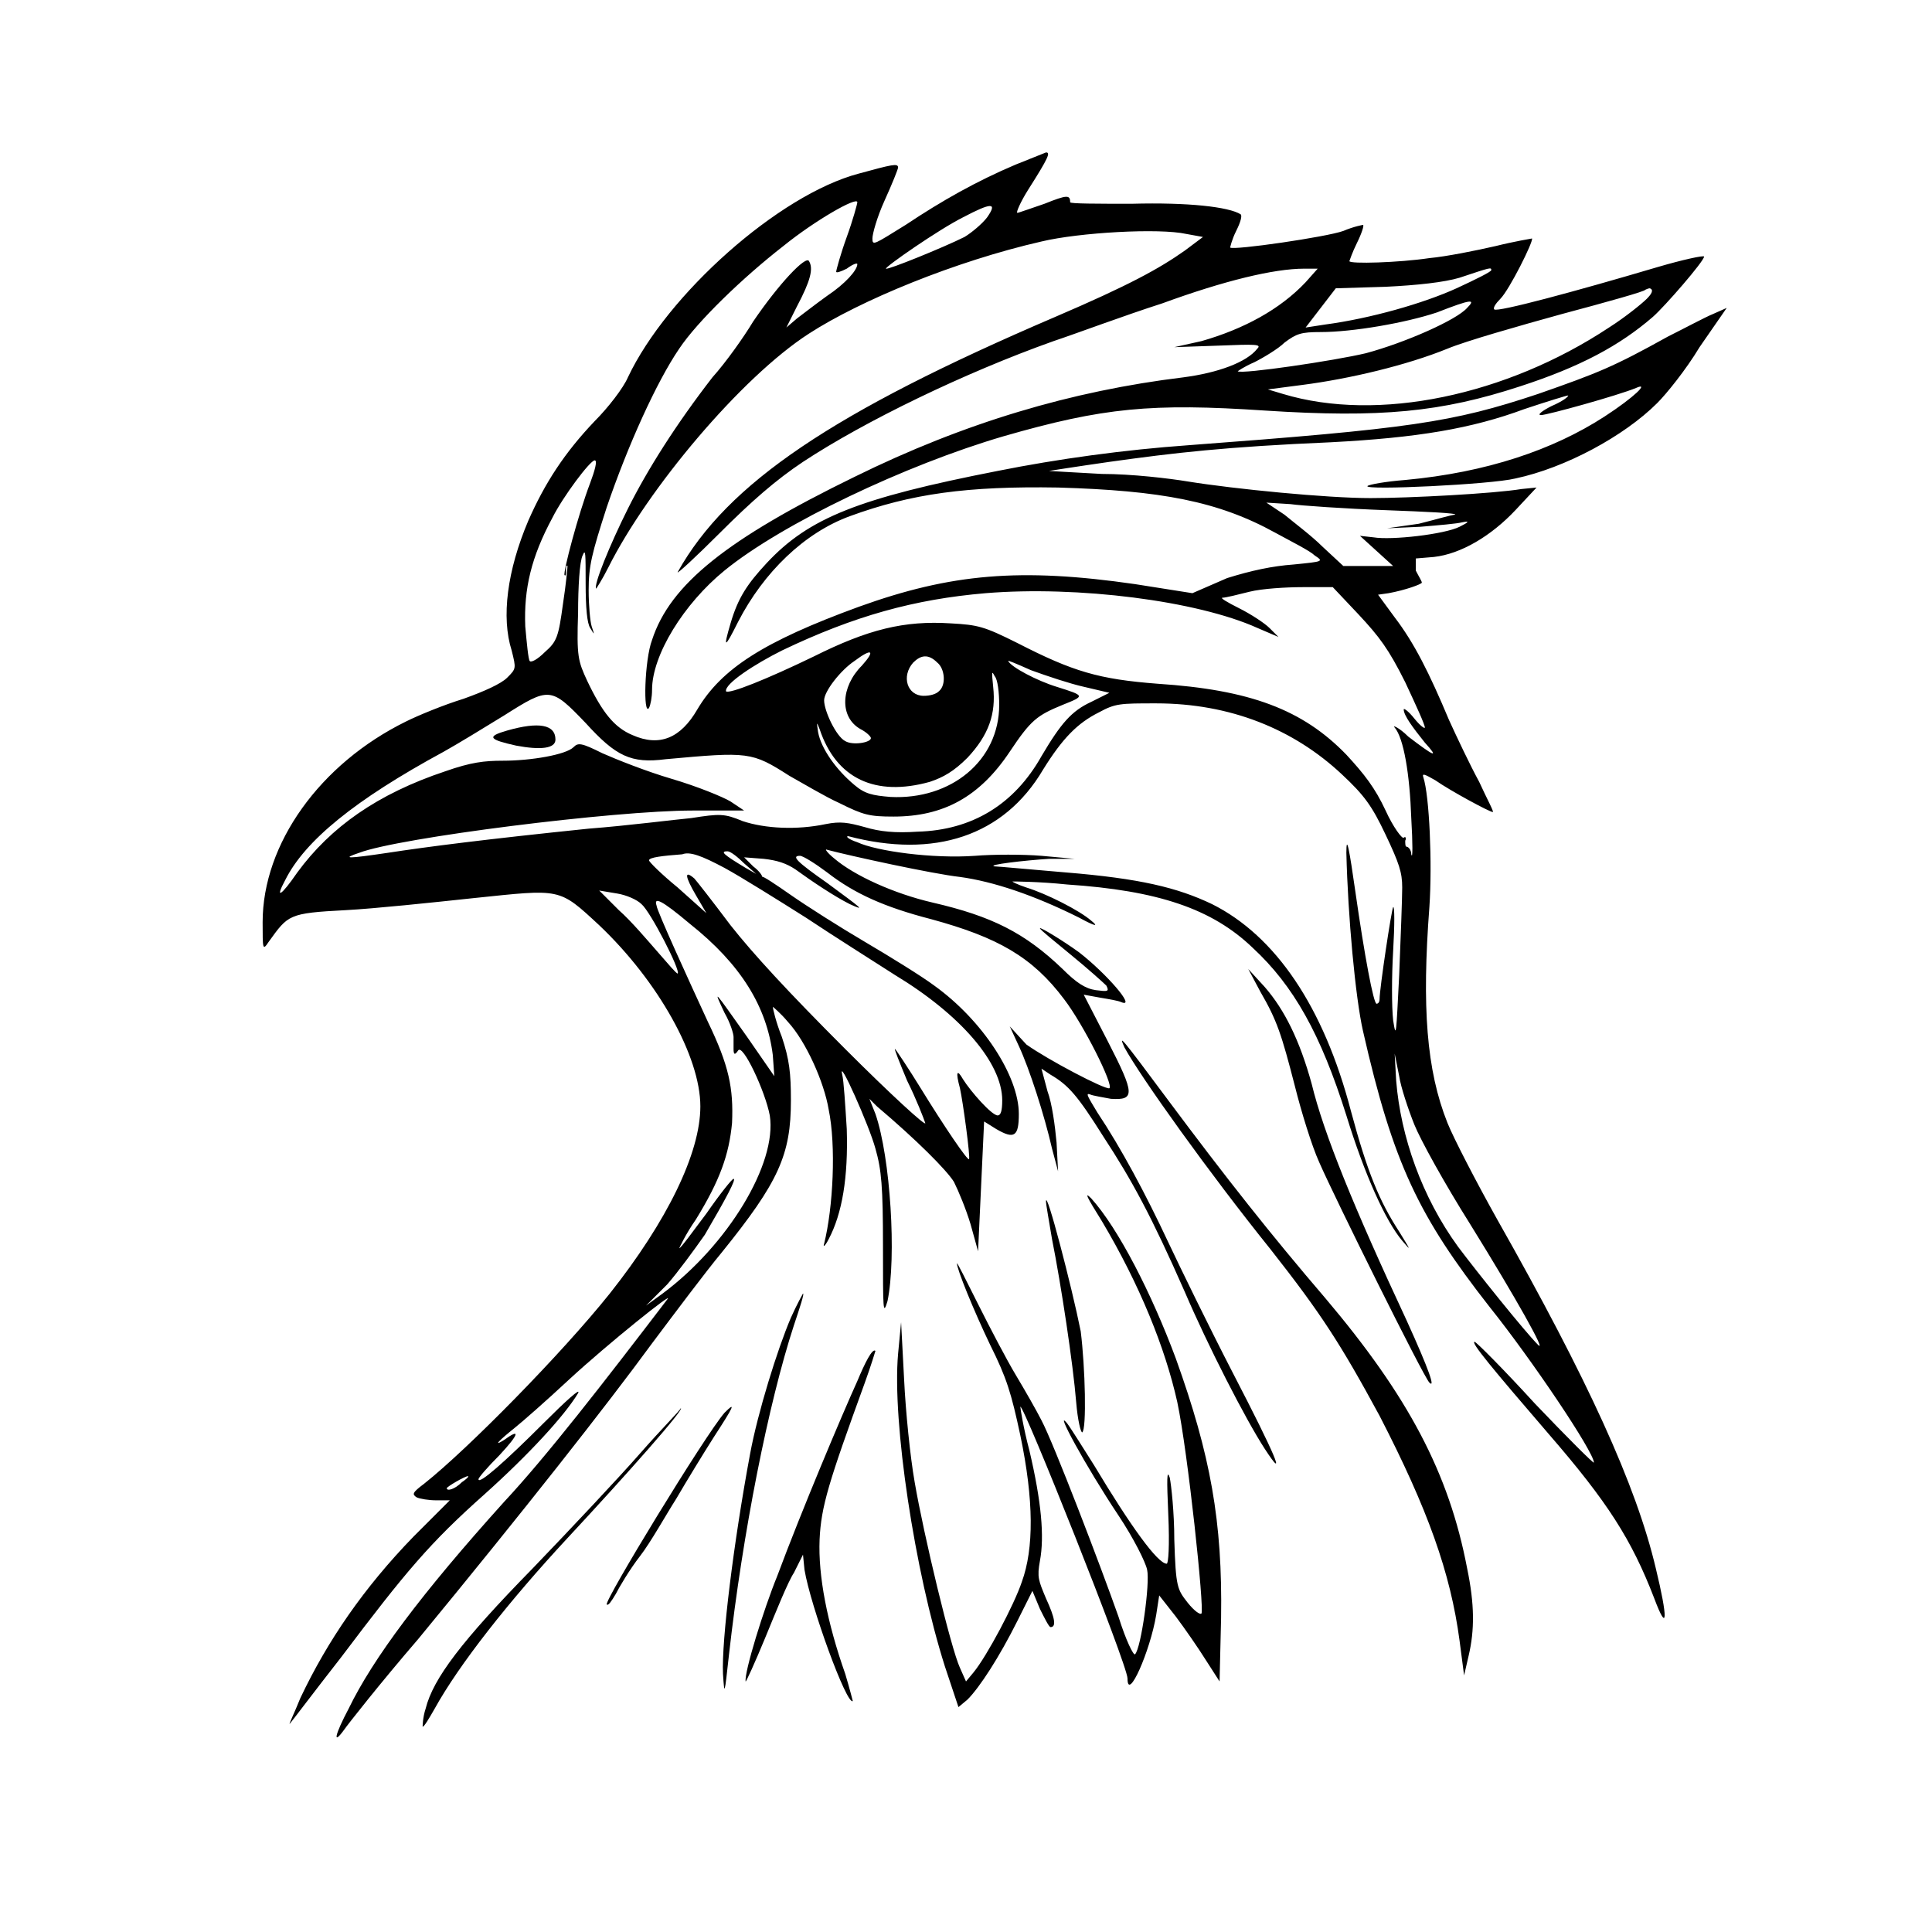 <?xml version="1.0" encoding="utf-8"?>
<svg version="1.1" id="Cuckoo" xmlns="http://www.w3.org/2000/svg" xmlns:xlink="http://www.w3.org/1999/xlink" x="0px" y="0px"
	viewBox="0 0 128 128" style="enable-background:new 0 0 128 128;" xml:space="preserve">
    <path d="M67.3,10.9c-2.6,1.1-4.9,2.4-7.3,4c-2.1,1.3-2.2,1.4-2.2,0.9c0-0.3,0.3-1.4,0.8-2.5c0.5-1.1,0.9-2.1,0.9-2.2
        c0-0.3-0.4-0.2-2.6,0.4c-5.3,1.4-12.7,8-15.3,13.5c-0.3,0.7-1.3,2-2.2,2.9c-2,2.1-3.3,4.1-4.4,6.6c-1.4,3.3-1.8,6.4-1.1,8.6
        c0.3,1.2,0.3,1.2-0.3,1.8c-0.4,0.4-1.5,0.9-2.9,1.4c-1.3,0.4-3,1.1-3.8,1.5c-5.7,2.8-9.5,8.1-9.5,13.3c0,1.8,0,1.9,0.4,1.3
        c1.3-1.8,1.3-1.9,5.1-2.1c1.9-0.1,5.7-0.5,8.5-0.8c5.8-0.6,5.6-0.7,8.3,1.8c3.9,3.7,6.7,8.7,6.7,12c0,3.1-2.2,7.6-6,12.4
        c-3.2,4-9.4,10.3-12.3,12.6c-0.8,0.6-0.8,0.7-0.5,0.9c0.2,0.1,0.8,0.2,1.3,0.2l0.9,0l-2.4,2.4c-3.3,3.4-5.7,6.9-7.5,10.7
        c-0.4,1-0.8,1.8-0.7,1.7c0.1-0.1,1.6-2.1,3.4-4.4c4.3-5.7,5.9-7.6,9.5-10.8c2.9-2.6,5.3-5.2,6.2-6.7c0.2-0.4-0.8,0.5-2.3,2
        c-2.5,2.5-4.3,4.1-4.3,3.7c0-0.1,0.6-0.8,1.4-1.6c1.3-1.4,1.4-1.8,0.3-1c-0.8,0.5-0.3,0,0.7-0.8c0.5-0.4,2.1-1.8,3.6-3.2
        c2.6-2.4,7.1-6,6.5-5.3c-4.2,5.5-8,10.4-10.8,13.4c-5.5,6.1-8.7,10.4-10.3,13.7c-0.9,1.7-1.1,2.5-0.3,1.4c0.2-0.3,2.4-3.1,4.9-6
        c7-8.5,12.5-15.5,15.5-19.6c1.5-2,3.6-4.8,4.6-6c3.8-4.7,4.6-6.5,4.6-10.1c0-1.8-0.1-2.7-0.6-4.2c-0.4-1-0.6-1.9-0.6-2
        c0,0,0.5,0.4,1,1c1.2,1.3,2.4,4,2.7,5.8c0.5,2.4,0.3,6.5-0.3,8.9c-0.1,0.3,0.1,0.1,0.3-0.3c0.9-1.7,1.3-4.1,1.2-7.3
        c-0.1-1.6-0.2-3.2-0.3-3.6c-0.3-1.3,1.8,3.4,2.2,4.9c0.4,1.4,0.5,2.5,0.5,6.5c0,4.2,0,4.6,0.3,3.6c0.6-2.9,0.2-9.5-0.8-12.4l-0.4-1
        l0.5,0.5c2.6,2.2,4.6,4.2,5.1,5c0.3,0.6,0.8,1.8,1.1,2.8l0.5,1.8l0.2-4.3l0.2-4.3l0.8,0.5c1.2,0.7,1.5,0.5,1.5-1
        c0-2.5-2.4-6.2-5.6-8.5c-0.8-0.6-2.9-1.9-4.6-2.9c-1.7-1-3.9-2.4-4.9-3.1c-1-0.7-1.9-1.3-1.9-1.2c0,0-0.1,0,0,0
        c0-0.1-0.2-0.4-0.6-0.7l-0.6-0.6l1.3,0.1c0.9,0.1,1.5,0.3,2.1,0.7c1.1,0.8,2.6,1.8,3.6,2.3c1.1,0.5,0.8,0.3-1.5-1.4
        c-2-1.4-2.4-1.8-1.8-1.8c0.2,0,1,0.5,1.8,1.1c1.8,1.4,3.8,2.3,6.9,3.1c4.4,1.2,6.7,2.5,8.8,5.3c1.3,1.7,3.3,5.7,3,5.9
        c-0.3,0.1-4.1-1.9-5.5-2.9L66.9,68l0.6,1.3c0.7,1.5,1.7,4.6,2.2,6.8l0.4,1.5l-0.1-1.9c-0.1-1.1-0.3-2.6-0.6-3.4L69,70.8l0.6,0.4
        c1.2,0.7,1.8,1.4,3.5,4.1c1.9,2.9,3.2,5.3,5.4,10.3c1.5,3.5,4,8.4,5.3,10.4c1.5,2.3,0.7,0.4-2.1-5c-1.6-3.1-3.5-7-4.3-8.7
        c-1.5-3.2-3.1-6.2-4.7-8.6c-0.6-1-0.8-1.3-0.5-1.2c0.2,0.1,0.9,0.2,1.4,0.3c1.6,0.1,1.6-0.3-0.2-3.8l-1.6-3.1l1.1,0.2
        c0.6,0.1,1.2,0.2,1.4,0.3c1,0.4-1-1.9-2.8-3.3c-1.1-0.8-2.6-1.7-2.6-1.6c0,0.1,0.9,0.8,2.1,1.8c1.1,0.9,2.1,1.8,2.3,2
        c0.2,0.4,0.1,0.4-0.7,0.3c-0.7-0.1-1.3-0.5-2.2-1.4c-2.5-2.4-4.7-3.5-8.6-4.4c-2.6-0.6-5.2-1.8-6.5-2.9c-0.5-0.4-0.7-0.7-0.5-0.6
        c1.5,0.4,7,1.6,8.8,1.8c2.2,0.3,4.9,1.2,7.9,2.7c1.1,0.6,1.3,0.6,0.8,0.2c-0.8-0.7-3-1.8-4.3-2.2c-0.6-0.2-1-0.4-0.9-0.4
        c0,0,1.7,0,3.6,0.2c6,0.4,9.6,1.6,12.3,4.2c2.7,2.5,4.5,5.7,6.2,11.1c1.2,3.9,2.6,7,3.7,8.3c0.6,0.7,0.6,0.7-0.2-0.6
        c-1.3-2-2.1-3.9-3.2-8c-1.8-6.9-5-11.6-9.2-13.7c-2.3-1.1-4.8-1.7-9.7-2.1c-2.4-0.2-4.5-0.4-4.7-0.4c-0.6-0.1,2-0.4,3.6-0.5l1.7,0
        l-2.2-0.2c-1.2-0.1-3.2-0.1-4.4,0c-2.8,0.2-6.5-0.3-7.8-0.9c-0.6-0.2-0.8-0.4-0.6-0.4c5.7,1.5,10.3,0,12.9-4.4
        c1.3-2.1,2.3-3.1,3.7-3.8c1.1-0.6,1.4-0.6,3.8-0.6c4.9,0,9.1,1.7,12.3,4.7c1.5,1.4,2,2.1,2.9,4c0.9,1.9,1.1,2.5,1.1,3.5
        c0,0.7-0.1,3.3-0.2,5.8c-0.2,3.9-0.2,4.3-0.4,3c-0.1-0.9-0.1-2.9,0-4.6c0.1-1.7,0.1-3,0-2.9c-0.1,0.1-0.9,5.4-0.9,6.1
        c0,0.2-0.1,0.3-0.2,0.3c-0.2,0-0.8-3.2-1.4-7.4c-0.4-2.8-0.6-3.9-0.6-2.6c0.1,4.2,0.6,9.6,1.1,11.8c2,8.8,3.7,12.3,8.4,18.3
        c2.8,3.5,6.9,9.6,6.9,10.3c0,0.1-1.8-1.7-3.9-3.9c-2.1-2.3-3.9-4.1-4-4.1c-0.3,0,1.2,1.8,4.9,6.1c3.9,4.5,5.5,7,7,10.9
        c0.9,2.4,0.9,1.3,0.1-2c-1.3-5.5-4.5-12.5-10.5-23.1c-1.4-2.5-2.9-5.4-3.3-6.4c-1.4-3.5-1.7-7.7-1.2-14.3c0.2-2.9,0-7.4-0.4-8.6
        c-0.1-0.3,0.1-0.2,0.8,0.2c1,0.7,3.6,2.1,3.8,2.1c0.1,0-0.4-0.9-0.9-2c-0.6-1.1-1.5-3-2-4.1c-1.3-3.1-2.3-5.1-3.6-6.8l-1.1-1.5
        l0.7-0.1c1.1-0.2,2.2-0.6,2.2-0.7c0-0.1-0.2-0.4-0.4-0.8L93.8,37l1.2-0.1c1.8-0.2,3.8-1.4,5.4-3.1l1.4-1.5l-1,0.1
        c-1.8,0.3-7.4,0.6-10,0.6c-2.9,0-9-0.6-12.1-1.1c-1.2-0.2-3.7-0.5-5.7-0.5c-1.9-0.1-3.5-0.2-3.5-0.2s1.9-0.3,4-0.6
        c4.3-0.6,7.7-1,14.7-1.3c5.7-0.3,9.3-0.9,12.8-2.2c1.5-0.5,2.8-0.9,2.9-0.9c0,0.1-0.4,0.4-1.1,0.7c-0.6,0.3-1,0.6-0.7,0.6
        c0.4,0,5.1-1.3,6.3-1.8c0.9-0.4-0.1,0.6-2.1,1.9c-3.4,2.2-7.8,3.7-13.2,4.2c-1.3,0.1-2.4,0.3-2.5,0.4c-0.3,0.3,8.2-0.1,9.8-0.5
        c3.3-0.7,7.2-2.8,9.4-5c0.6-0.6,1.9-2.2,2.8-3.7l1.8-2.6l-0.9,0.4c-0.5,0.2-1.8,0.9-3,1.5c-3.6,2-4.6,2.4-8.6,3.8
        c-5.7,1.9-8.5,2.3-23.2,3.4c-4.2,0.3-8.6,0.9-12.6,1.7c-9.2,1.8-12.5,3.1-15.3,6.1c-1.3,1.4-1.9,2.3-2.4,4c-0.5,1.7-0.4,1.7,0.5-0.1
        c1.7-3.3,4.4-5.9,7.4-7c4.1-1.5,7.8-2,13.8-1.9c6.8,0.2,10.6,0.9,14.4,3c1.1,0.6,2.3,1.2,2.6,1.5c0.6,0.4,0.6,0.4-1.4,0.6
        c-1.4,0.1-2.8,0.4-4.4,0.9L79,39.3l-3.8-0.6c-7.6-1.1-12.2-0.7-18.3,1.5c-6.3,2.3-9.1,4.1-10.7,6.8c-1.1,1.9-2.5,2.5-4.3,1.7
        c-1.2-0.5-2-1.5-3-3.6c-0.6-1.3-0.7-1.6-0.6-4.5c0-1.7,0.1-3.4,0.3-3.8c0.2-0.5,0.2-0.1,0.2,1.8c0,1.7,0.1,2.7,0.3,3
        c0.3,0.5,0.3,0.5,0.1-0.1c-0.1-0.3-0.2-1.4-0.2-2.4c0-1.6,0.2-2.4,1.2-5.5c1.4-4.1,3.3-8.3,4.8-10.5c1.2-1.8,4.2-4.7,6.9-6.8
        c2.1-1.7,4.9-3.3,4.9-2.9c0,0.1-0.3,1.2-0.7,2.3c-0.4,1.1-0.7,2.2-0.7,2.3s0.3,0,0.7-0.2c0.4-0.3,0.7-0.4,0.7-0.3
        c0,0.4-0.8,1.3-2,2.1c-0.7,0.5-1.6,1.2-2,1.5l-0.7,0.6l0.7-1.4c0.9-1.7,1.1-2.5,0.8-3c-0.2-0.4-2,1.5-3.7,4c-0.6,1-1.8,2.7-2.7,3.7
        c-2.4,3.1-4.3,6.1-5.6,8.7c-1.2,2.4-2.3,5.1-2.1,5.3c0,0,0.4-0.6,0.8-1.4c2.6-5.2,8.8-12.6,13.3-15.5C57,19.9,63.3,17.3,69,16
        c2.5-0.6,7.8-0.9,9.6-0.5l1.1,0.2l-1.2,0.9c-1.7,1.2-3.7,2.3-8.6,4.4c-14.7,6.3-21.7,11-25,16.9c-0.1,0.2,1.2-1,2.8-2.6
        c2.1-2.1,3.7-3.5,5.5-4.7c4.1-2.7,10.7-5.9,16.6-8c1.5-0.5,4.7-1.7,7.2-2.5c4.1-1.5,7.4-2.3,9.4-2.3h0.9l-0.8,0.9
        c-1.7,1.8-4.1,3.1-6.9,3.9L77.8,23l2.9-0.1c2.5-0.1,2.9-0.1,2.6,0.2c-0.7,0.9-2.6,1.6-4.9,1.9C71,25.9,63.9,28,56.6,31.6
        c-8.4,4.1-12.2,7.1-13.4,10.8c-0.5,1.3-0.6,5.1-0.2,4.5c0.1-0.2,0.2-0.7,0.2-1.2c0-2.3,2.1-5.7,4.8-7.9c3.8-3.1,12-7,18.5-8.9
        c6.6-1.9,9.8-2.2,17.3-1.7c7.7,0.5,11.7,0.1,16.9-1.6c4-1.3,6.6-2.7,8.8-4.6c0.8-0.7,3.4-3.7,3.4-4c0-0.1-1.4,0.2-3.1,0.7
        c-5.4,1.6-10.6,3-10.8,2.8c-0.1-0.1,0.1-0.4,0.4-0.7c0.6-0.6,2.2-3.8,2.1-4c0,0-1.2,0.2-2.4,0.5c-1.3,0.3-3.3,0.7-4.4,0.8
        c-2,0.3-5.3,0.4-5.3,0.2c0,0,0.2-0.6,0.5-1.2c0.3-0.6,0.5-1.2,0.4-1.2c0,0-0.6,0.1-1.3,0.4c-1.1,0.4-7.3,1.3-7.5,1.1
        c0,0,0.1-0.5,0.4-1.1c0.3-0.6,0.4-1,0.3-1.1c-0.8-0.5-3.5-0.8-7.2-0.7c-2.3,0-4.1,0-4.1-0.1c0-0.5-0.2-0.5-1.7,0.1
        c-0.9,0.3-1.7,0.6-1.8,0.6c-0.1,0,0.2-0.7,0.7-1.5c1.4-2.2,1.5-2.5,1.2-2.5C69.3,10.1,68.3,10.5,67.3,10.9z M65.4,14.4
        c-0.3,0.4-1,1-1.5,1.3c-1.4,0.7-5.1,2.2-5.2,2.1c-0.1-0.1,3.5-2.6,5.1-3.4C65.7,13.4,66.1,13.4,65.4,14.4z M98.8,17.9
        c0,0.1-1,0.6-2.3,1.2c-2.2,1-5.7,2-8.7,2.4l-1.3,0.2l1-1.3l1-1.3l3.3-0.1c2.1-0.1,3.9-0.3,4.9-0.6C98.8,17.7,98.8,17.7,98.8,17.9z
        M109.1,19.8c-0.3,0.3-1.4,1.2-2.5,1.9C99.8,26.2,91.3,28,85,26.1l-1-0.3l2.3-0.3c3.1-0.4,6.9-1.3,9.6-2.4c1.2-0.5,4.7-1.5,7.6-2.3
        c3-0.8,5.5-1.5,5.5-1.6c0,0,0.2-0.1,0.3-0.1C109.6,19.2,109.4,19.5,109.1,19.8z M97.2,20.4c-0.7,0.8-4.1,2.3-6.7,3
        c-2.1,0.5-8.2,1.4-8.5,1.2c0,0,0.4-0.3,1.1-0.6c0.6-0.3,1.6-0.9,2-1.3c0.8-0.6,1.1-0.7,2.4-0.7c2.1,0,5.6-0.6,7.7-1.3
        C97.5,19.8,97.8,19.8,97.2,20.4z M39.1,32c-0.8,2.1-1.8,5.9-1.7,6.1c0.1,0.1,0.1-0.1,0.1-0.3c0-0.2,0-0.4,0.1-0.3
        c0,0.1-0.1,1.2-0.3,2.5c-0.3,2.2-0.4,2.5-1.2,3.2c-0.5,0.5-0.9,0.7-1,0.6s-0.2-1.2-0.3-2.3c-0.1-2.5,0.4-4.6,1.8-7.2
        c0.7-1.4,2.5-3.8,2.8-3.8C39.6,30.5,39.4,31.2,39.1,32z M91.8,33.8c2.7,0.1,4.8,0.2,4.6,0.3c-0.2,0-1.2,0.3-2.4,0.6L91.9,35l2.2-0.1
        c1.2-0.1,2.4-0.2,2.8-0.3c0.5-0.1,0.4,0-0.2,0.3c-1,0.5-4.5,0.9-5.7,0.7l-0.9-0.1l1.1,1l1.1,1l-1.7,0h-1.6l-1.4-1.3
        c-0.7-0.7-1.9-1.6-2.5-2.1l-1.2-0.8l1.6,0.1C86.2,33.5,89.1,33.7,91.8,33.8z M90,40.7c1.4,1.5,2,2.3,3.1,4.5c0.7,1.5,1.3,2.8,1.3,3
        c0,0.1-0.3-0.1-0.7-0.6c-0.4-0.5-0.7-0.7-0.7-0.6c0,0.4,0.6,1.2,1.4,2.2c1,1.1,0.6,0.9-1.1-0.4c-0.6-0.6-1.1-0.8-0.9-0.6
        c0.6,0.7,1,3.1,1.1,6c0.1,1.7,0.1,2.8,0,2.4c0-0.3-0.2-0.5-0.3-0.5s-0.1-0.2-0.1-0.4c0.1-0.2,0-0.3-0.1-0.2
        c-0.1,0.1-0.7-0.7-1.2-1.8c-0.7-1.5-1.4-2.4-2.6-3.7c-2.9-3-6.4-4.3-12.5-4.7c-3.9-0.3-5.6-0.8-9.3-2.7c-2.2-1.1-2.6-1.2-4.4-1.3
        c-3.1-0.2-5.5,0.4-9.1,2.2c-3.1,1.5-5.6,2.5-5.8,2.3C48,45.3,50,44,51.8,43.1c4.8-2.3,8.8-3.4,13.5-3.8c6.1-0.5,14,0.5,18,2.3
        l1.4,0.6l-0.6-0.6c-0.3-0.3-1.2-0.9-2-1.3c-0.8-0.4-1.3-0.7-1.1-0.7c0.2,0,1-0.2,1.8-0.4c0.8-0.2,2.4-0.3,3.5-0.3l2,0L90,40.7z
        M57.1,44.1c-1.4,1.4-1.5,3.4-0.1,4.2c0.4,0.2,0.7,0.5,0.7,0.6c0,0.3-1.2,0.5-1.7,0.2c-0.6-0.3-1.4-2-1.4-2.7c0-0.6,1.1-2,2-2.6
        C57.8,42.9,58,43.1,57.1,44.1z M62.1,43.9c0.5,0.4,0.6,1.5,0.1,1.9c-0.2,0.2-0.6,0.3-1,0.3c-1.1,0-1.5-1.3-0.7-2.2
        C61,43.4,61.5,43.3,62.1,43.9z M71.8,45.5l1.7,0.4l-1.2,0.6c-1.3,0.6-2,1.4-3.3,3.6c-1.8,3.2-4.6,4.9-8.2,5c-1.5,0.1-2.5,0-3.5-0.3
        c-1.1-0.3-1.6-0.4-2.6-0.2c-1.9,0.4-4,0.3-5.5-0.2c-1.2-0.5-1.5-0.5-3.4-0.2c-1.1,0.1-4.2,0.5-6.8,0.7c-6.8,0.7-10.7,1.2-13.3,1.6
        c-2.7,0.4-3.1,0.4-1.9,0c2.6-1,16.9-2.8,22.1-2.8l3.4,0l-0.9-0.6c-0.5-0.3-2.2-1-3.9-1.5c-1.7-0.5-3.7-1.3-4.6-1.7
        c-1.4-0.7-1.6-0.7-1.9-0.4c-0.5,0.5-2.8,0.9-4.7,0.9c-1.2,0-2.1,0.1-3.8,0.7c-4.5,1.5-7.6,3.7-9.8,6.7c-1.1,1.6-1.5,1.8-0.8,0.5
        c1.3-2.6,4.6-5.3,10.5-8.5c0.9-0.5,2.7-1.6,4-2.4c3-1.9,3.1-1.9,5.4,0.5c2,2.2,3,2.7,5.3,2.4c5.5-0.5,5.7-0.5,8.2,1.1
        c0.9,0.5,2.4,1.4,3.3,1.8c1.6,0.8,2,0.9,3.6,0.9c3.3,0,5.7-1.3,7.7-4.3c1.4-2.1,1.8-2.4,3.5-3.1c1.5-0.6,1.5-0.6-0.4-1.2
        c-1.3-0.4-3-1.3-3.2-1.7c-0.1-0.1,0.6,0.2,1.5,0.6C69.4,44.8,70.9,45.3,71.8,45.5z M66.2,46.7c0,3.7-3.2,6.3-7.2,6.1
        c-1.2-0.1-1.7-0.2-2.4-0.8c-1.2-1-2.2-2.4-2.4-3.5c-0.1-0.7-0.1-0.7,0.1-0.2c1.1,3.3,3.7,4.5,7.3,3.5c0.9-0.3,1.6-0.7,2.5-1.6
        c1.4-1.5,1.9-2.9,1.7-4.7c-0.1-1-0.1-1.1,0.1-0.7C66.1,45,66.2,45.9,66.2,46.7z M48,57.5c1.1,0.6,3.5,2.1,5.4,3.3
        c1.8,1.2,4.5,2.9,5.9,3.8c4.3,2.6,7.1,5.8,7.1,8.3c0,0.7-0.1,1-0.3,1c-0.4,0-1.8-1.6-2.3-2.4c-0.4-0.7-0.5-0.5-0.2,0.6
        c0.2,0.9,0.7,4.6,0.6,4.7c-0.1,0.1-1.6-2.1-3.2-4.7c-0.8-1.3-1.6-2.5-1.7-2.6c-0.1-0.1,0.3,0.9,0.8,2.1c0.6,1.2,1.1,2.5,1.2,2.8
        c0.1,0.3-2.3-1.9-5.3-4.9c-3.8-3.8-6.1-6.3-7.6-8.2c-1.2-1.6-2.3-3-2.4-3.1c-0.7-0.6-0.6-0.1,0.1,1.1l0.7,1.2l-1.9-1.7
        c-1.1-0.9-1.9-1.7-1.9-1.8c0-0.2,0.9-0.3,2.2-0.4C45.7,56.4,46.5,56.7,48,57.5z M49.3,57.2l0.8,0.7l-0.7-0.4
        c-1.5-0.9-1.7-1.1-1.2-1.1C48.4,56.4,48.9,56.8,49.3,57.2z M42.5,59.9c0.6,0.5,2.6,4.4,2.4,4.6c-0.1,0-0.6-0.6-1.3-1.4
        c-0.7-0.8-1.8-2.1-2.6-2.8L39.7,59l1.2,0.2C41.5,59.3,42.2,59.6,42.5,59.9z M45.7,61.2c3.4,2.7,5.1,5.5,5.5,8.7l0.1,1.4l-1.8-2.6
        c-2.2-3.1-2.3-3.3-1.5-1.6c0.4,0.7,0.6,1.4,0.6,1.6c0,0.2,0,0.5,0,0.8c0,0.4,0.1,0.4,0.3,0.1c0.3-0.5,1.8,2.7,2.1,4.3
        c0.5,3.2-2.8,8.6-7.1,11.8l-1.1,0.8l1.4-1.4c0.7-0.8,1.8-2.3,2.5-3.3c1.4-2.4,2.1-3.7,1.9-3.7c-0.1,0-0.9,1-1.8,2.3
        c-0.9,1.2-1.7,2.3-1.8,2.3c0,0,0.4-0.9,1.1-1.9c1.6-2.6,2.2-4.3,2.4-6.4c0.1-2.3-0.2-3.8-1.6-6.7c-1.2-2.6-3.4-7.4-3.4-7.7
        C43.3,59.4,43.8,59.6,45.7,61.2z M93.7,74.5c0.4,1,2,3.9,3.7,6.6c3.1,5,5.1,8.6,4.5,8c-0.9-0.9-4.1-4.9-5.3-6.5
        c-2.4-3.3-3.8-7.3-4.1-11l-0.1-1.8l0.3,1.5C92.8,72,93.3,73.5,93.7,74.5z M30.6,98.2c-0.5,0.5-1,0.6-1,0.4c0-0.1,1.2-0.8,1.4-0.8
        C31.1,97.8,30.9,98,30.6,98.2z"/>
    <path d="M33.6,48.4c-1.4,0.4-1.2,0.6,0.6,1c1.6,0.3,2.6,0.2,2.6-0.4C36.8,48,35.7,47.8,33.6,48.4z"/>
    <path d="M83.5,65.7c1.1,1.9,1.4,2.8,2.3,6.3c0.4,1.6,1.1,3.9,1.6,5c1,2.3,6.9,14.2,7.3,14.6c0.4,0.4,0-0.8-1.5-4.1
        c-3.5-7.5-5.5-12.4-6.3-15.7c-0.8-2.9-1.8-4.9-3.1-6.4l-1.1-1.2L83.5,65.7z"/>
    <path d="M74.5,69.4c1.1,2,5.6,8.3,9.7,13.4c3.3,4.2,4.6,6.2,7.2,11c3.2,6.2,4.7,10.4,5.3,14.9l0.3,2.3l0.3-1.3
        c0.4-1.7,0.4-3.4-0.1-5.8c-1.2-6.3-3.9-11.4-9.4-17.9c-3.6-4.2-6.6-8-10.4-13.1C74.2,68.6,74.1,68.5,74.5,69.4z"/>
    <path d="M73,80.9c2.5,4.2,4.2,8.4,5,12c0.7,3.3,1.8,13.7,1.6,14c-0.1,0.1-0.5-0.2-0.9-0.7c-0.7-0.9-0.8-1-0.9-4.2
        c0-1.8-0.2-3.6-0.3-4.1c-0.2-0.6-0.2,0.1-0.1,2.4c0.1,2.2,0,3.3-0.1,3.3c-0.6,0-2.4-2.5-4.8-6.5c-0.7-1.1-1.5-2.4-1.8-2.8
        c-0.9-1.1,1.2,2.8,3.4,6.1c1,1.5,1.8,3.1,1.9,3.6c0.2,0.9-0.4,5.2-0.8,5.6c-0.1,0.1-0.6-0.9-1.1-2.5c-1.2-3.4-4.3-11.5-5.1-13
        c-0.3-0.6-1.1-2-1.7-3s-1.7-3.1-2.5-4.7c-0.8-1.6-1.4-2.8-1.4-2.7c0,0.4,1.1,3.1,2.2,5.4c1.1,2.2,1.4,3.2,2,6
        c0.9,4.3,0.9,7.5,0.1,9.7c-0.5,1.5-2.3,4.9-3.2,6l-0.5,0.6l-0.4-0.9c-0.6-1.3-2.4-8.8-3-12.3c-0.3-1.7-0.6-4.7-0.7-6.8l-0.2-3.8
        l-0.2,2.1c-0.4,4.5,1.1,14.4,3.1,20.7l0.9,2.7l0.6-0.5c0.8-0.8,2.1-2.8,3.3-5.2l1-2l0.5,1.2c0.3,0.6,0.6,1.2,0.7,1.2
        c0.4,0,0.3-0.6-0.3-1.9c-0.5-1.2-0.6-1.4-0.4-2.5c0.3-1.6,0.1-3.9-0.7-7.3c-0.4-1.5-0.6-2.8-0.6-2.9c0.2-0.2,7.1,17.1,7.1,18
        c0,1.6,1.5-1.8,1.9-4.2l0.2-1.3l1.1,1.4c0.6,0.8,1.5,2.1,2,2.9l0.9,1.4l0.1-4.2c0.1-6.4-0.7-10.8-3-17.2c-1.6-4.3-3.8-8.6-5.6-10.6
        C71.8,78.9,72,79.3,73,80.9z"/>
    <path d="M69.3,79.6c0,0.2,0.2,1.3,0.4,2.5c0.6,3,1.4,8.3,1.6,10.8c0.1,1.2,0.3,2,0.4,2c0.3-0.2,0.2-4.3-0.1-6.7
        C71,85.2,69.3,78.7,69.3,79.6z"/>
    <path d="M52.4,87.3c-0.9,2.1-2.2,6.3-2.7,9c-1.1,5.9-1.9,12.4-1.8,14.6c0.1,1.5,0.1,1.4,0.4-1.3c0.9-8,2.6-16.6,4.3-21.8
        c0.4-1.2,0.7-2.1,0.6-2.1C53.2,85.7,52.8,86.4,52.4,87.3z"/>
    <path d="M56.8,91.5c-1,2.2-3.7,8.6-5.3,12.9c-0.9,2.2-2.2,6.4-2.1,7c0,0.1,0.6-1.2,1.3-2.9c0.7-1.7,1.5-3.7,1.9-4.3l0.6-1.2l0.1,1
        c0.4,2.4,2.8,9,3.2,8.7c0,0-0.2-0.8-0.5-1.8c-1.2-3.4-1.8-6.5-1.7-8.9c0.1-2.2,0.6-3.8,3-10.4c0.4-1.1,0.7-2.1,0.7-2.1
        C57.8,89.3,57.3,90.3,56.8,91.5z"/>
    <path d="M48,93.6c-1.3,1.5-8,12.5-7.8,12.7c0.1,0.1,0.3-0.2,0.6-0.7c0.2-0.4,0.9-1.6,1.6-2.5s1.7-2.7,2.4-3.8c0.7-1.2,1.8-3,2.5-4.1
        C48.6,93.2,48.8,92.8,48,93.6z"/>
    <path d="M42.4,96.3c-1.4,1.6-4.6,5-7.1,7.6c-4.7,4.8-6.6,7.3-7.1,9.3c-0.2,0.6-0.2,1.2-0.2,1.2c0.1,0,0.4-0.5,0.8-1.2
        c1.6-2.9,4.9-7.1,8.8-11.3c4-4.3,7.8-8.6,7.5-8.6C45.1,93.4,43.8,94.7,42.4,96.3z"/>

    <style>
        path { fill: #000; }
        @media (prefers-color-scheme: dark) {
            path { fill: #FFF; }
        }
    </style>
</svg>
